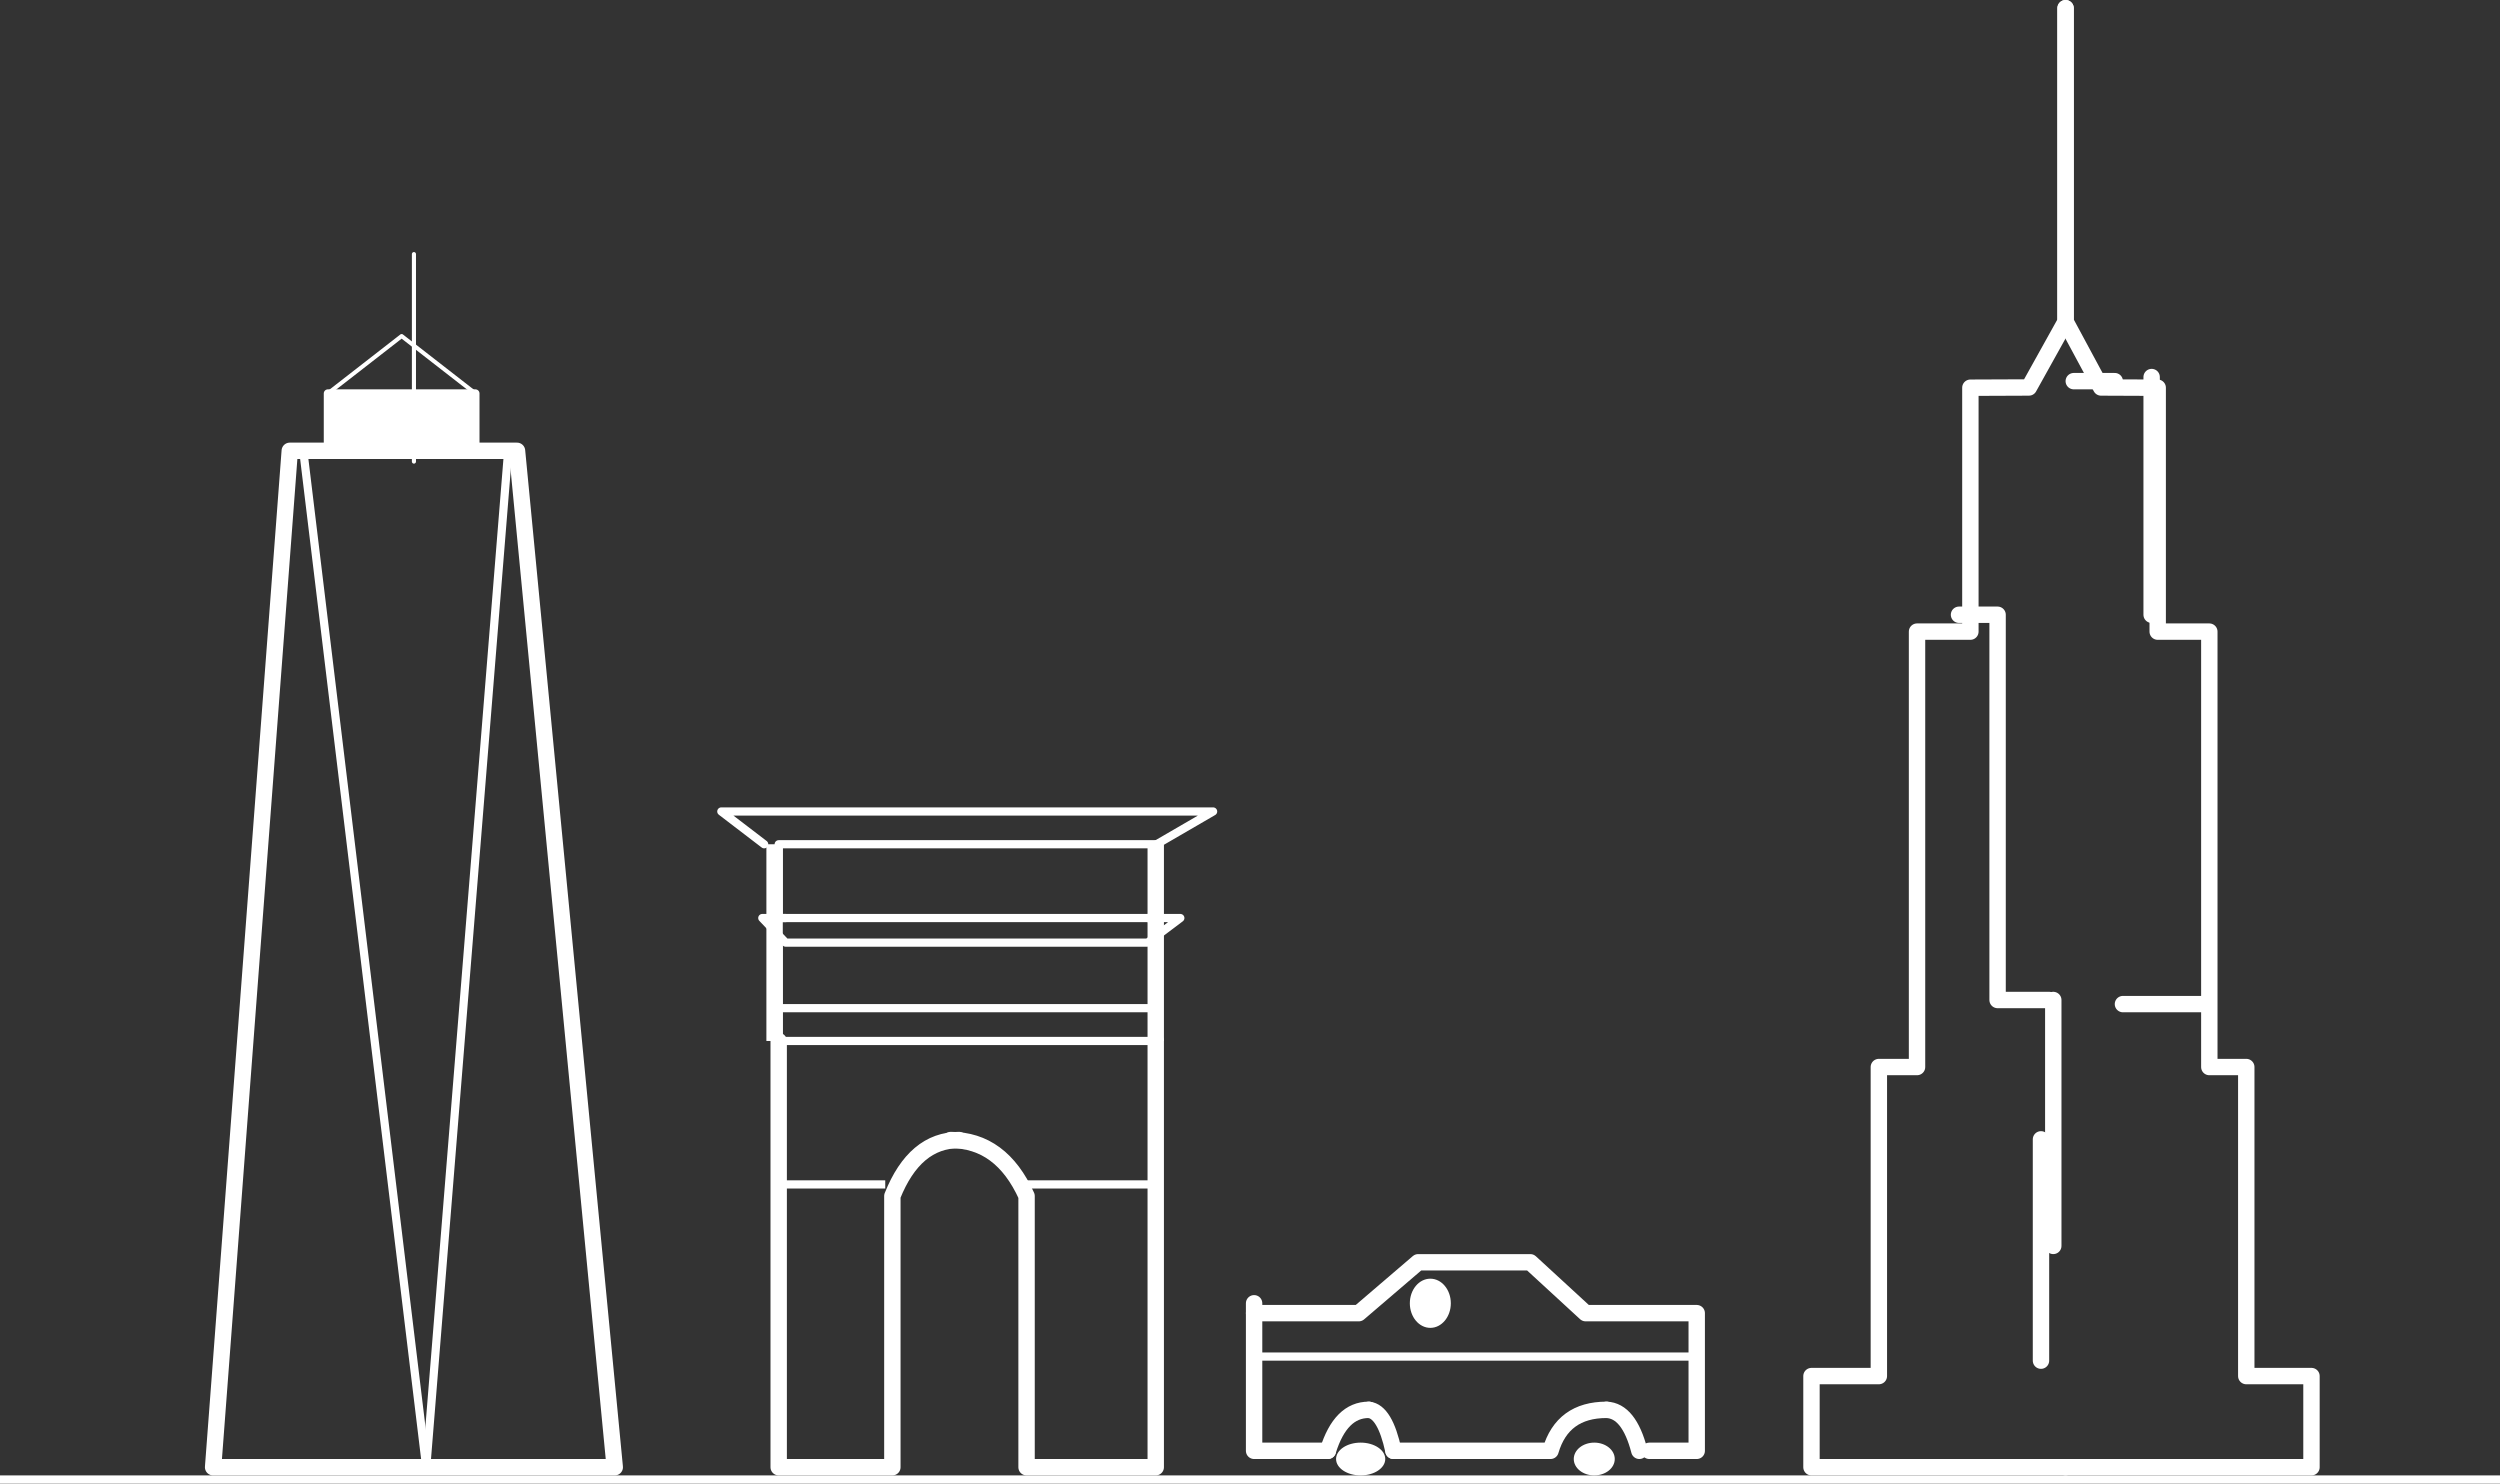 
<svg width="305px" height="181px" viewBox="0 0 305 181" version="1.1" xmlns="http://www.w3.org/2000/svg" xmlns:xlink="http://www.w3.org/1999/xlink">
    <rect x="0" y="0" width="305" height="181" fill="#333333" stroke="none"/>
    <g id="Skyscraper" stroke="none" stroke-width="1" fill="none" fill-rule="evenodd">
        <g id="skyscraper" transform="translate(-47, -109)">
            <polygon id="Path" stroke="#FFFFFF" stroke-width="2" stroke-linecap="round" stroke-linejoin="round" points="82.352 164 73 288 122 288 110.075 164"></polygon>
            <polyline id="Path-4" stroke="#FFFFFF" stroke-width="0.5" stroke-linecap="round" stroke-linejoin="round" points="87 157 96 150 105 157"></polyline>
            <path d="M97.5,165.314 L97.5,140" id="Path-5" stroke="#FFFFFF" stroke-width="0.5" stroke-linecap="round" stroke-linejoin="round"></path>
            <polygon id="Path-2" stroke="#FFFFFF" fill="#FFFFFF" stroke-linejoin="round" points="87 157 105 157 105 164 87 164"></polygon>
            <path d="M84,164 L99,288" id="Path-3" stroke="#FFFFFF"></path>
            <path d="M99,288 L109,164" id="Path-6" stroke="#FFFFFF"></path>
            <polygon id="Path-7" stroke="#FFFFFF" stroke-linecap="round" stroke-linejoin="round" points="142 212 142 221 188 221 188 212"></polygon>
            <polyline id="Path-8" stroke="#FFFFFF" stroke-linecap="round" stroke-linejoin="round" points="142.848 221 140 221 142.848 224 187.016 224 191 221 187.016 221"></polyline>
            <polyline id="Path-9" stroke="#FFFFFF" stroke-linecap="round" stroke-linejoin="round" points="142 224 142 232 188 232 188 224"></polyline>
            <polyline id="Path-10" stroke="#FFFFFF" stroke-linecap="round" stroke-linejoin="round" points="142 232 142 236 188 236 188 232"></polyline>
            <path d="M142,236 L142,288 L155.868,288 L155.868,254.919 C157.685,250.362 160.396,248.084 164,248.084" id="Path-11" stroke="#FFFFFF" stroke-width="2" stroke-linecap="round" stroke-linejoin="round"></path>
            <path d="M163,236 L163,288 L178.759,288 L178.759,254.919 C180.824,250.362 183.904,248.084 188,248.084" id="Path-11" stroke="#FFFFFF" stroke-width="2" stroke-linecap="round" stroke-linejoin="round" transform="translate(175.5, 262) scale(-1, 1) translate(-175.5, -262) "></path>
            <polyline id="Path-12" stroke="#FFFFFF" stroke-linecap="round" stroke-linejoin="round" points="140.229 212 135 208 195 208 188.113 212"></polyline>
            <path d="M142,253.5 L155,253.5" id="Path-13" stroke="#FFFFFF"></path>
            <path d="M172,253.5 L188,253.5" id="Path-14" stroke="#FFFFFF"></path>
            <polyline id="Path" stroke="#FFFFFF" stroke-width="2" stroke-linecap="round" stroke-linejoin="round" points="200 268 200 286 209 286"></polyline>
            <path d="M214,281 C215.309,281.139 216.309,282.806 217,286" id="Path" stroke="#FFFFFF" stroke-width="2" stroke-linecap="round" stroke-linejoin="round"></path>
            <path d="M217,286 L236.163,286 C237.14,282.667 239.419,281 243,281" id="Path-17" stroke="#FFFFFF" stroke-width="2" stroke-linecap="round" stroke-linejoin="round"></path>
            <path d="M243,281 C244.822,281.073 246.155,282.74 247,286" id="Path-18" stroke="#FFFFFF" stroke-width="2" stroke-linecap="round" stroke-linejoin="round"></path>
            <polyline id="Path-19" stroke="#FFFFFF" stroke-width="2" stroke-linecap="round" stroke-linejoin="round" points="200 269.204 212.772 269.204 220.016 263 233.7 263 240.446 269.204 254 269.204 254 286 248.22 286"></polyline>
            <ellipse id="Oval" fill="#FFFFFF" cx="213" cy="287" rx="3" ry="2"></ellipse>
            <ellipse id="Oval" fill="#FFFFFF" cx="241.5" cy="287" rx="2.5" ry="2"></ellipse>
            <path d="M200,274.5 L254,274.5" id="Path-20" stroke="#FFFFFF" stroke-linecap="round" stroke-linejoin="round"></path>
            <ellipse id="Oval" fill="#FFFFFF" cx="221.5" cy="268" rx="2.5" ry="3"></ellipse>
            <path d="M209,286 C210.04,282.66 211.706,280.994 214,281" id="Path-15" stroke="#FFFFFF" stroke-width="2" stroke-linecap="round" stroke-linejoin="round"></path>
            <polyline id="Path-16" stroke="#FFFFFF" stroke-width="2" stroke-linecap="round" stroke-linejoin="round" transform="translate(314, 199) scale(-1, 1) translate(-314, -199) " points="329 110 329 148.232 324.671 156.272 317.761 156.301 317.761 186.058 311.463 186.058 311.463 239.178 306.955 239.178 306.955 276.881 299 276.881 299 288 329 288"></polyline>
            <polyline id="Path-16" stroke="#FFFFFF" stroke-width="2" stroke-linecap="round" stroke-linejoin="round" points="299 110 299 148.232 294.527 156.272 287.386 156.301 287.386 186.058 280.878 186.058 280.878 239.178 276.22 239.178 276.22 276.881 268 276.881 268 288 299 288"></polyline>
            <polyline id="Path-21" stroke="#FFFFFF" stroke-width="2" stroke-linecap="round" stroke-linejoin="round" points="286 184 290.706 184 290.706 231 297 231"></polyline>
            <path d="M297.5,231 L297.5,261" id="Path-22" stroke="#FFFFFF" stroke-width="2" stroke-linecap="round" stroke-linejoin="round"></path>
            <path d="M296,248 L296,275" id="Path-23" stroke="#FFFFFF" stroke-width="2" stroke-linecap="round" stroke-linejoin="round"></path>
            <path d="M306,231.5 L316,231.5" id="Path-24" stroke="#FFFFFF" stroke-width="2" stroke-linecap="round" stroke-linejoin="round"></path>
            <path d="M309.5,155 L309.5,184" id="Path-25" stroke="#FFFFFF" stroke-width="2" stroke-linecap="round" stroke-linejoin="round"></path>
            <path d="M305,155.5 L300,155.5" id="Path-26" stroke="#FFFFFF" stroke-width="2" stroke-linecap="round" stroke-linejoin="round"></path>
            <path d="M141.5,236 L141.5,212" id="Path-27" stroke="#FFFFFF" stroke-width="2"></path>
            <path d="M188,236 L188,212" id="Path-28" stroke="#FFFFFF" stroke-width="2"></path>
            <path d="" id="Path-29" stroke="#979797"></path>
            <path d="M47,289.5 L352,289.5" id="Path-30" stroke="#FFFFFF"></path>
        </g>
    </g>
</svg>
